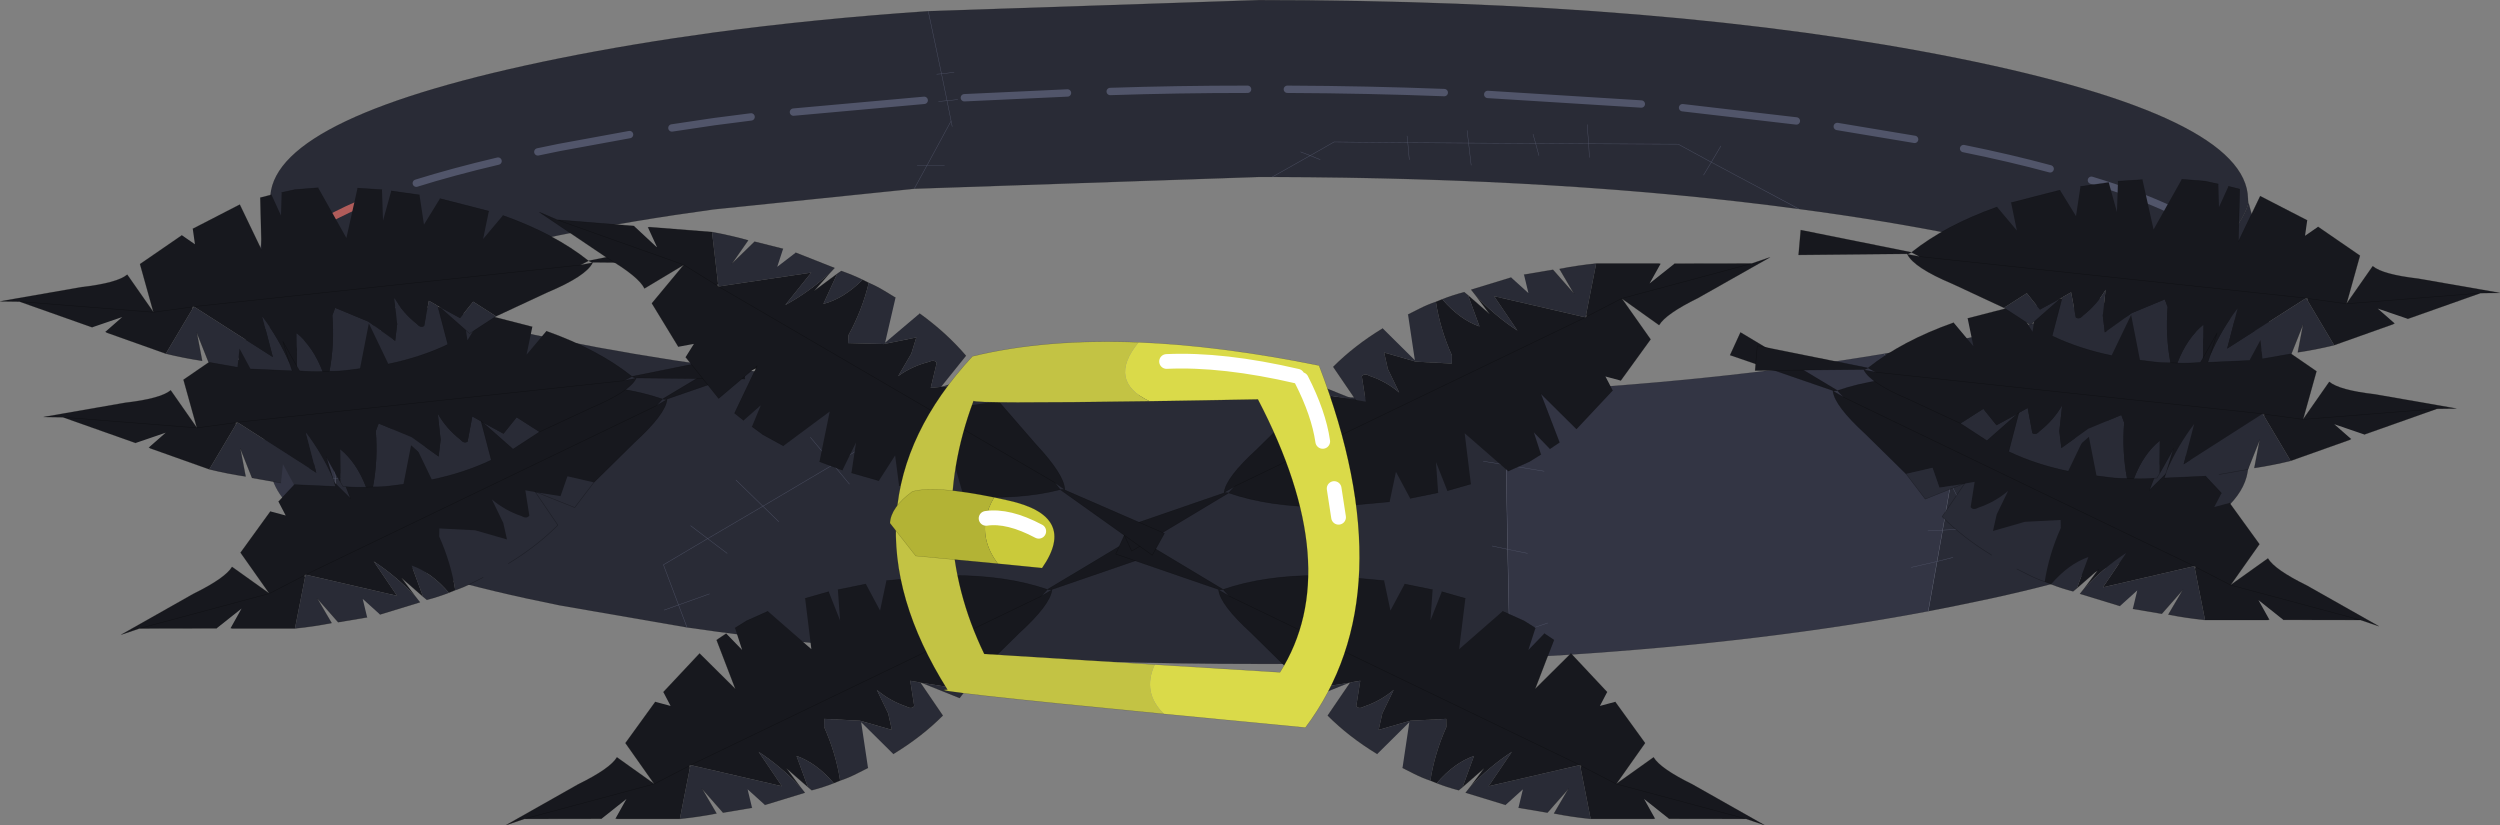 <?xml version="1.0" encoding="UTF-8"?>
<svg version="1.1" viewBox="0 0 339.38 112.03" xmlns="http://www.w3.org/2000/svg" xmlns:cc="http://creativecommons.org/ns#" xmlns:dc="http://purl.org/dc/elements/1.1/" xmlns:rdf="http://www.w3.org/1999/02/22-rdf-syntax-ns#" xmlns:xlink="http://www.w3.org/1999/xlink">
<rect x="0" y="0" width="339.38" height="112.03" fill="#808080" stroke="none"/>
<g transform="translate(-97.137 -112.68)">
<use transform="translate(131.5,112.7)" width="273.7" height="90.1" xlink:href="#c"/>
<use transform="matrix(-1.495 -.346 .346 -1.495 189.09 216.31)" width="50.5" height="38.05" xlink:href="#a"/>
<use transform="matrix(-1.291 -.826 .826 -1.291 168.27 211)" width="50.5" height="38.05" xlink:href="#a"/>
<use transform="matrix(-1.291 -.826 .826 -1.291 162.37 195.3)" width="50.5" height="38.05" xlink:href="#a"/>
<use transform="matrix(1.495 -.346 -.346 -1.495 344.56 215.16)" width="50.5" height="38.05" xlink:href="#a"/>
<use transform="matrix(1.291 -.826 -.826 -1.291 365.38 209.85)" width="50.5" height="38.05" xlink:href="#a"/>
<use transform="matrix(1.291 -.826 -.826 -1.291 371.28 194.15)" width="50.5" height="38.05" xlink:href="#a"/>
<use transform="matrix(-1.495 -.346 .346 -1.495 241.34 242.16)" width="50.5" height="38.05" xlink:href="#a"/>
<use transform="matrix(1.495 -.346 -.346 -1.495 261.16 242.16)" width="50.5" height="38.05" xlink:href="#a"/>
<use transform="matrix(1.495 .346 -.346 1.495 261.91 130.14)" width="50.5" height="38.05" xlink:href="#a"/>
<use transform="matrix(-1.517 .227 .227 1.517 246.97 130.02)" width="50.5" height="38.05" xlink:href="#a"/>
<use transform="translate(217.95,159.05)" width="63.75" height="52.4" xlink:href="#b"/>
</g>
<defs>
<g id="c" transform="translate(-131.5,-112.7)">
<path d="m402.3 139.65v0.1l0.05 0.6q-0.85 2.7-3.5 5.2-3.55 3.25-10.3 6.1-9.5-3.8-25.6-7.05-10.25-2.05-21.6-3.55-31.5-4.25-71.5-4.35h-1.8l-46.8 1.6-27.2 2.8q-11 1.5-20.95 3.5-13.4 2.7-22.2 5.8l-3.6 1.35-3.1-1.35q-4.75-2.2-7.3-4.6-2.85-2.65-3.05-5.5v-1.1q0.9-10.85 39.25-18.6 9.95-2 20.95-3.5 13.75-1.85 29.1-2.9l44.9-1.5q55.6 0 94.9 7.9 39.15 7.9 39.35 19.05m-175.65-17.15-1.7 0.2-1.8-8.5 1.8 8.5 1.7-0.2m114.35 6.6-15.45-1.8 15.45 1.8m57.85 16.45q-5.1-4.55-17.8-8.4 12.7 3.85 17.8 8.4m-70.45-9.1 1.05-1.75-4.5-2.45-12.15-0.05-0.2-2.6 0.2 2.6 12.15 0.05 4.5 2.45 1.3-2.2-1.3 2.2 11.9 6.35-11.9-6.35-1.05 1.75m47.05-0.85q-5.35-1.45-11.75-2.75 6.4 1.3 11.75 2.75m-18.4-4-10.5-1.75 10.5 1.75m-129.9-5.4-1.45 0.15-0.75-3.65-0.65 0.05 0.65-0.05 0.75 3.65 1.45-0.15m-4.55 0.1-17.75 1.6 17.75-1.6m3.65 2.8-0.55-2.75-1.15 0.1 1.15-0.1 0.7 3.5-0.15-0.75-3.25 6h2.35-2.35l3.25-6m15.8-3.8-14 0.65 14-0.65m-20.8 13 1.75-3.2h-1.35 1.35l-1.75 3.2m-38.65-7.35-9.55 1.75-2.9 0.6 2.9-0.6 9.55-1.75m16.5-2.4-5.05 0.65-5.7 0.85 5.7-0.85 5.05-0.65m106.95 5.25-0.45-1.65-9.1-0.05-0.2-1.7 0.2 1.7 9.1 0.05-0.35-1.25 0.35 1.25 7.2 0.05-7.2-0.05 0.45 1.65m6.85 0.25-0.1-1.85 0.1 1.85m-36.55 0.3-1.35-0.55 3.25-1.85 10 0.1-0.1-0.9 0.1 0.9-10-0.1-3.25 1.85 1.35 0.55m12.1 0-0.2-2.3 8.25 0.05 0.35 3-0.35-3-8.25-0.05 0.2 2.3m31.5-7.55-20.85-1.3 20.85 1.3m-46.25 6.5 1.3 0.5-5.15 2.9 5.15-2.9-1.3-0.5m19.5-8.05q-10.35-0.4-21.3-0.45 10.95 0.05 21.3 0.45m-26.7-0.45q-9.55 0-18.65 0.3 9.1-0.3 18.65-0.3m-118.75 14.85q-7.35 2.9-10.85 6.15 3.5-3.25 10.85-6.15m17-5.1q-6.15 1.45-11.1 3 4.95-1.55 11.1-3" fill="#292b36" fill-rule="evenodd"/>
<path d="m402.3 139.65v0.1l0.05 0.6v-0.15l-0.05-0.55q-0.2-11.15-39.35-19.05-39.3-7.9-94.9-7.9l-44.9 1.5m165.4 37.45q-9.5-3.8-25.6-7.05-10.25-2.05-21.6-3.55-31.5-4.25-71.5-4.35h-1.8l-46.8 1.6-27.2 2.8q-11 1.5-20.95 3.5-13.4 2.7-22.2 5.8l-3.6 1.35m-13.45-11.45-0.05-0.55 0.05-0.55q0.9-10.85 39.25-18.6 9.95-2 20.95-3.5 13.75-1.85 29.1-2.9m-89.3 26.1v-1.1" fill="none" stroke="#000" stroke-linecap="round" stroke-linejoin="round" stroke-opacity=".302" stroke-width=".05"/>
<path d="m136.9 145.8q3.5-3.25 10.85-6.15" fill="none" stroke="#b15c5a" stroke-linecap="round" stroke-linejoin="round"/>
<path d="m381.05 137.15q12.7 3.85 17.8 8.4m-73.3-18.25 15.45 1.8m5.55 0.75 10.5 1.75m6.65 1.25q6.4 1.3 11.75 2.75m-170.6-7.7 17.75-1.6m5.45-0.35 14-0.65m-53.7 4.75 5.7-0.85 5.05-0.65m-28.95 4.75 2.9-0.6 9.55-1.75m116.5-5.45 20.85 1.3m-72.1-1.7q9.1-0.3 18.65-0.3m5.4 0q10.95 0.05 21.3 0.45m-139.55 12.3q4.95-1.55 11.1-3" fill="none" stroke="#51556a" stroke-linecap="round" stroke-linejoin="round"/>
<path d="m223.15 114.2 1.8 8.5 1.7-0.2m85.95 7.1 0.2 2.6 12.15 0.05 4.5 2.45 1.3-2.2m-1.3 2.2 11.9 6.35m-11.9-6.35-1.05 1.75m-104.1-13.7 0.65-0.05 0.75 3.65 1.45-0.15m-0.75 3.65-0.15-0.75-3.25 6h2.35m-0.8-8.65 1.15-0.1 0.55 2.75m-4.6 6h1.35l-1.75 3.2m75.6-3.2-0.35-3-8.25-0.05 0.2 2.3m-0.3-3.2 0.1 0.9-10-0.1-3.25 1.85 1.35 0.55m19.95-3.95 0.2 1.7 9.1 0.05-0.35-1.25m7.55 1.3 0.1 1.85m-7.3-1.9 7.2 0.05m-7.2-0.05 0.45 1.65m-36.2 2.9 5.15-2.9-1.3-0.5" fill="none" stroke="#51556a" stroke-linecap="round" stroke-linejoin="round" stroke-width=".05"/>
<path d="m352.95 160.7 10-1.85 5.35-1.1q12.35-2.75 20.25-6.1 6.75-2.85 10.3-6.1 2.65-2.5 3.5-5.2l0.05-0.05q5.65 19.3 0 35.65l-0.05 0.15-0.1 0.65q-1.7 10.55-39.3 18.1l-4.05 0.8 1.2-6.75 0.75-4.25 1.1-6.35 0.3-1.95-0.3 1.95 1.5 3-1.5-3-2.8-5.45-6.2-12.15m8.95 9.8-2.75 2.35 2.75-2.35m-59.8 31.5q-15.05 0.75-31.55 0.8h-2.5q-43.9 0-77.65-4.95l-17.3-3q-18.45-3.7-28.25-8.15l-1.85-0.85-0.35-8.2-0.25-4.45-0.25-5.3 2.9-4.55 2.85-4.4 3.65-5.65q6.8 2.3 16.25 4.45l5.3 1.1q9.95 2 20.95 3.55 15.6 2.1 33.3 3.2l39.25 1.2h1.45l19.85-0.25 2.6-0.1 10.95-0.45 0.15 9.8 0.2 11.45-2.1-0.45 2.1 0.45 0.25 11.75 0.05 3m60.65-17.45-1.9 0.1 1.9-0.1m-0.5 3.8-2.15 0.55 2.15-0.55m-159.4-4.85-2.15-2.1 9.55-5.65-3.1-3.7 3.1 3.7-9.55 5.65 2.15 2.1m9.6-5.1-2.2-2.65 6.85-4.05-1.7-1.9 1.7 1.9-6.85 4.05 2.2 2.65m7.2-3.8-2.55-2.9 10.25-6.1-10.25 6.1 2.55 2.9m-29.25 23.25-1.15-3.05 4.2-1.5-4.2 1.5 1.15 3.05m5.45-10.05-2.65-2-6 3.55 2.05 5.45-1.95 0.7 1.95-0.7-2.05-5.45 6-3.55 2.65 2m1.2-9.95 3.65 3.55-7.5 4.4-2.3-1.75 2.3 1.75 7.5-4.4-3.65-3.55m101.45-2.55 3.1 0.5-3.1-0.5m-154.7-2.2-1.4 0.1 1.4-0.1m0.85 4.65-2-0.1 2 0.1m2.05-12.9-1.65-1.5 1.65 1.5m3.75-3.55-2.55-2.35 2.55 2.35m151.6 37.7-1.5 0.45 1.5-0.45" fill="#292b36" fill-rule="evenodd"/>
<path d="m352.95 160.7 6.2 12.15-2.9 2.45 2.9-2.45 2.8 5.45-1.1 6.35-0.75 4.25-1.2 6.75q-22.25 4.2-49.5 5.95l-7.3 0.4-0.05-3-0.25-11.75-0.2-11.45-0.15-9.8q28.3-1.4 51.5-5.3m-209.95 25.15q-7-3.55-8.65-7.55-0.55-1.25-0.55-2.5v-0.2q-1.2-4.65-1.75-9.25-1.65-13.35 1.8-26.05 0.2 2.85 3.05 5.5 2.55 2.4 7.3 4.6l3.1 1.35 4.25 1.55-3.65 5.65-1.05-0.95 1.05 0.95-2.85 4.4-2.9 4.55 0.25 5.3-1 0.05 1-0.05 0.25 4.45 0.35 8.2m217.85-1.2-2 0.1 2-0.1m-4.25 5.05 3.5-0.8-3.5 0.8m-52.1-1.9-2.7-0.55 2.7 0.55m2.25-11.15-5.15-0.85 5.15 0.85m-161.7-13.3-2.65-2.4 2.65 2.4m-4.2 14.2 1.8 0.1-1.8-0.1m166.4 19.7-5.2 1.75 5.2-1.75" fill="#333544" fill-rule="evenodd"/>
<path d="m402.35 140.35q-0.85 2.7-3.5 5.2-3.55 3.25-10.3 6.1-7.9 3.35-20.25 6.1l-5.35 1.1-10 1.85m49.45-20.4q5.65 19.3 0 35.65l-0.05 0.15-0.1 0.65q-1.7 10.55-39.3 18.1l-4.05 0.8q-22.25 4.2-49.5 5.95l-7.3 0.4q-15.05 0.75-31.55 0.8h-2.5q-43.9 0-77.65-4.95l-17.3-3q-18.45-3.7-28.25-8.15l-1.85-0.85q-7-3.55-8.65-7.55-0.55-1.25-0.55-2.5v-0.2q-1.2-4.65-1.75-9.25-1.65-13.35 1.8-26.05 0.2 2.85 3.05 5.5 2.55 2.4 7.3 4.6l3.1 1.35 4.25 1.55q6.8 2.3 16.25 4.45l5.3 1.1q9.95 2 20.95 3.55 15.6 2.1 33.3 3.2l39.25 1.2h1.45l19.85-0.25 2.6-0.1 10.95-0.45q28.3-1.4 51.5-5.3" fill="none" stroke="#000" stroke-linecap="round" stroke-linejoin="round" stroke-opacity=".302" stroke-width=".05"/>
<path d="m352.95 160.7 6.2 12.15 2.75-2.35m-1.05 14.15 1.9-0.1m-0.5-8.2-0.3 1.95 1.5 3m-1.5-3-1.1 6.35-0.75 4.25 2.15-0.55m-3.4-3.6 2-0.1m-0.75 4.25-1.2 6.75m1.2-6.75-3.5 0.8m-0.35-14.4 2.9-2.45 2.8 5.45m-171.05 5.75 2.3 1.75 7.5-4.4-3.65-3.55m-9.75 17.65 1.95-0.7-2.05-5.45 6-3.55 2.65 2m-2.4 5.5-4.2 1.5 1.15 3.05m36.95-32.25-10.25 6.1 2.55 2.9m-4.25-4.8 1.7 1.9-6.85 4.05 2.2 2.65m-5.3-6.35 3.1 3.7-9.55 5.65 2.15 2.1m96.85 3.3 2.1 0.45-0.2-11.45-3.1-0.5m3.3 11.95 2.7 0.55m-3.05-21.8 0.15 9.8 5.15 0.85m-159.9-18.65 1.05 0.95 3.65-5.65m-6.5 10.05-2.9 4.55 0.25 5.3 1.4-0.1m-1.4-12.15 2.65 2.4 2.85-4.4 2.55 2.35m-5.4 2.05 1.65 1.5m-4.05 12.8 2 0.1m-2-0.1 0.35 8.2m-1.6-12.6 1-0.05 0.25 4.45-1.8-0.1m159.7 21.9 1.5-0.45-0.25-11.75m0.25 11.75 0.05 3m-0.05-3 5.2-1.75" fill="none" stroke="#51556a" stroke-linecap="round" stroke-linejoin="round" stroke-width=".05"/>
</g>
<g id="a" transform="translate(4.3,1.55)">
<path d="m31.5 7.05 0.1 0.15-0.1 0.1v-0.25" fill="#333" fill-rule="evenodd"/>
<path d="m8.5 21 1.15-2.55 3.55 0.55-2.1 0.15-0.2 1.85h-2.4m4.85-2-2.6-2.4q1.4-2.25 3.5-4.3l3.4 2.1-1.5-3.8 0.9-0.75q0.6-0.5 1.25-0.9 0.9 2.25 2.45 4.3l0.15 0.7-3.1 0.55h-0.1l-2.85-0.15 0.65 1.35 1.45 1.8q-1.35-0.7-2.9-0.85-0.5-0.15-0.65 0.2l0.85 2.1-0.9 0.05m5.45-10.4q0.8-0.55 1.75-1.05l0.4 0.2 1.6 2.45q-1.85-0.2-3.75-1.6m2.8-1-0.5-0.4 3.2-1.85 1.8 1-0.75-1.5 2.4-1 2.3 1.65-1.75-1.85q1.45-0.65 3.05-1.2l0.15 4.6v0.25h-8.3l2.7 2.5q-2.2-0.8-4.3-2.2" fill="#292b36" fill-rule="evenodd"/>
<path d="m38.1 0.9 6.65-1.55 1.45-0.9-5.4 4.95q-2.45 2-2.8 3.1l-3.75-1.55 3.3 2.95-1.75 4.15-1.4-0.05 0.9 1.05-2.35 4.05-3.8-2.35 2.6 3.85-0.7 0.75-1.7-1.1 1.05 1.75-0.85 0.85-1.65 1.25-4.5-2.4 1.55 4.25q-1 0.55-1.9 1.05l-1.55-2.25 0.8 2.6-2.3 1.05-1.75-2 0.05 2.7-1.05 0.35-3.2 1.05-0.9-2.35-0.35 2.7q-4.75 1.1-8.55 0.7l-7.2 6.95-1.35-1.75 8.15-5.1v-0.05q-0.15-1.3 1.95-4.35l2.7-4.25h2.4l0.2-1.85 2.1-0.15h0.15l0.05 0.05-0.05-0.05 0.9-0.05-0.85-2.1q0.15-0.35 0.65-0.2 1.55 0.15 2.9 0.85l-1.45-1.8-0.65-1.35 2.85 0.15h0.1l3.1-0.55-0.15-0.7q-1.55-2.05-2.45-4.3l0.5-0.35q1.9 1.4 3.75 1.6l-1.6-2.45 2.25 1.2-1.6-1.35q2.1 1.4 4.3 2.2l-2.7-2.5h8.3l0.1-0.1-0.1-0.15-0.15-4.6 5.4-1.25h0.15l-0.55 1.9 1.75-2.2m6.65-1.55-10.5 5.6-2.65 2.25 2.65-2.25 10.5-5.6m-40.9 30.25 0.4-0.05 0.4-0.7-0.8 0.75m27.65-22.3-26.85 21.55 26.85-21.55" fill="#17181e" fill-rule="evenodd"/>
<path d="m38.1 0.9 6.65-1.55 1.45-0.9-5.4 4.95q-2.45 2-2.8 3.1l-3.75-1.55 3.3 2.95-1.75 4.15m-0.5 1-2.35 4.05-3.8-2.35 2.6 3.85-0.7 0.75m-0.65 0.65-0.85 0.85-1.65 1.25m-2.95 1.85q-1 0.55-1.9 1.05m-0.75 0.35-2.3 1.05m-1.7 0.7-1.05 0.35-3.2 1.05m-1.25 0.35q-4.75 1.1-8.55 0.7l-7.2 6.95-1.35-1.75 8.15-5.1v-0.05q-0.15-1.3 1.95-4.35l2.7-4.25 1.15-2.55 3.55 0.55h0.15l0.05 0.05-0.05-0.05-2.6-2.4q1.4-2.25 3.5-4.3m1.9-1.7 0.9-0.75q0.6-0.5 1.25-0.9l0.5-0.35q0.8-0.55 1.75-1.05l0.4 0.2 2.25 1.2-1.6-1.35-0.5-0.4 3.2-1.85m1.05-0.5 2.4-1 2.3 1.65-1.75-1.85q1.45-0.65 3.05-1.2l5.4-1.25h0.15m-5.4 6.1 0.1-0.1 2.65-2.25 10.5-5.6m-40.9 30.25 0.4-0.05 0.4-0.7-0.8 0.75m0.8-0.75 26.85-21.55" fill="none" stroke="#000" stroke-linecap="round" stroke-linejoin="round" stroke-opacity=".302" stroke-width=".05"/>
</g>
<g id="b" transform="translate(-217.95,-159.05)">
<path d="m251.7 159.15q-4.3 5.25 1.5 8-23.9 0.35-23.9-0.05-6.6 17.65 1.45 34.35l23.15 1.45q-1.75 3.8 1.25 6.7-33.5-3.25-29.4-3.3-15.55-24.75 3.4-45.25 9.85-2.4 22.55-1.9" fill="#c3c344" fill-rule="evenodd"/>
<path d="m253.2 167.15q-5.8-2.75-1.5-8 11.15 0.45 24.5 3.15 11.85 30.85-1.85 49.15l-19.2-1.85q-3-2.9-1.25-6.7l17 1.05q8.95-14.15-3-37.05l-14.7 0.25m2.3-5.4q7.65-0.35 17.75 2-10.1-2.35-17.75-2m21.2 10.85q-0.55-3.8-2.9-8.4 2.35 4.6 2.9 8.4m2.15 10.3-0.6-3.9 0.6 3.9" fill="#dada49" fill-rule="evenodd"/>
<path d="m253.2 167.15 14.7-0.25q11.95 22.9 3 37.05l-17-1.05m1.25 6.7 19.2 1.85q13.7-18.3 1.85-49.15-13.35-2.7-24.5-3.15-12.7-0.5-22.55 1.9-18.95 20.5-3.4 45.25-4.1 0.05 29.4 3.3m-1.95-42.45q-23.9 0.35-23.9-0.05-6.6 17.65 1.45 34.35l23.15 1.45" fill="none" stroke="#000" stroke-linecap="round" stroke-linejoin="round" stroke-opacity=".302" stroke-width=".05"/>
<path d="m278.25 179 0.6 3.9m-5.05-18.7q2.35 4.6 2.9 8.4m-3.45-8.85q-10.1-2.35-17.75-2" fill="none" stroke="#fff" stroke-linecap="round" stroke-linejoin="round" stroke-width="2"/>
<path d="m231 183.05q-0.65 3.15 1.6 6.15l-11.15-1.05-3.5-4.45q0.1-2.15 3.05-4.3 3.05-0.85 11.1 0.8-0.85 1.4-1.1 2.85" fill="#b3b335" fill-rule="evenodd"/>
<path d="m232.6 189.2q-2.25-3-1.6-6.15 0.25-1.45 1.1-2.85l1.85 0.4q9.6 2.1 4.65 9.2l-6-0.6m5.55-4.4q-4.15-2.2-7.15-1.75 3-0.45 7.15 1.75" fill="#caca3a" fill-rule="evenodd"/>
<path d="m232.6 189.2 6 0.6q4.95-7.1-4.65-9.2l-1.85-0.4q-8.05-1.65-11.1-0.8-2.95 2.15-3.05 4.3l3.5 4.45 11.15 1.05" fill="none" stroke="#000" stroke-linecap="round" stroke-linejoin="round" stroke-opacity=".302" stroke-width=".05"/>
<path d="m231 183.05q3-0.45 7.15 1.75" fill="none" stroke="#fff" stroke-linecap="round" stroke-linejoin="round" stroke-width="2"/>
</g>
</defs>
</svg>
